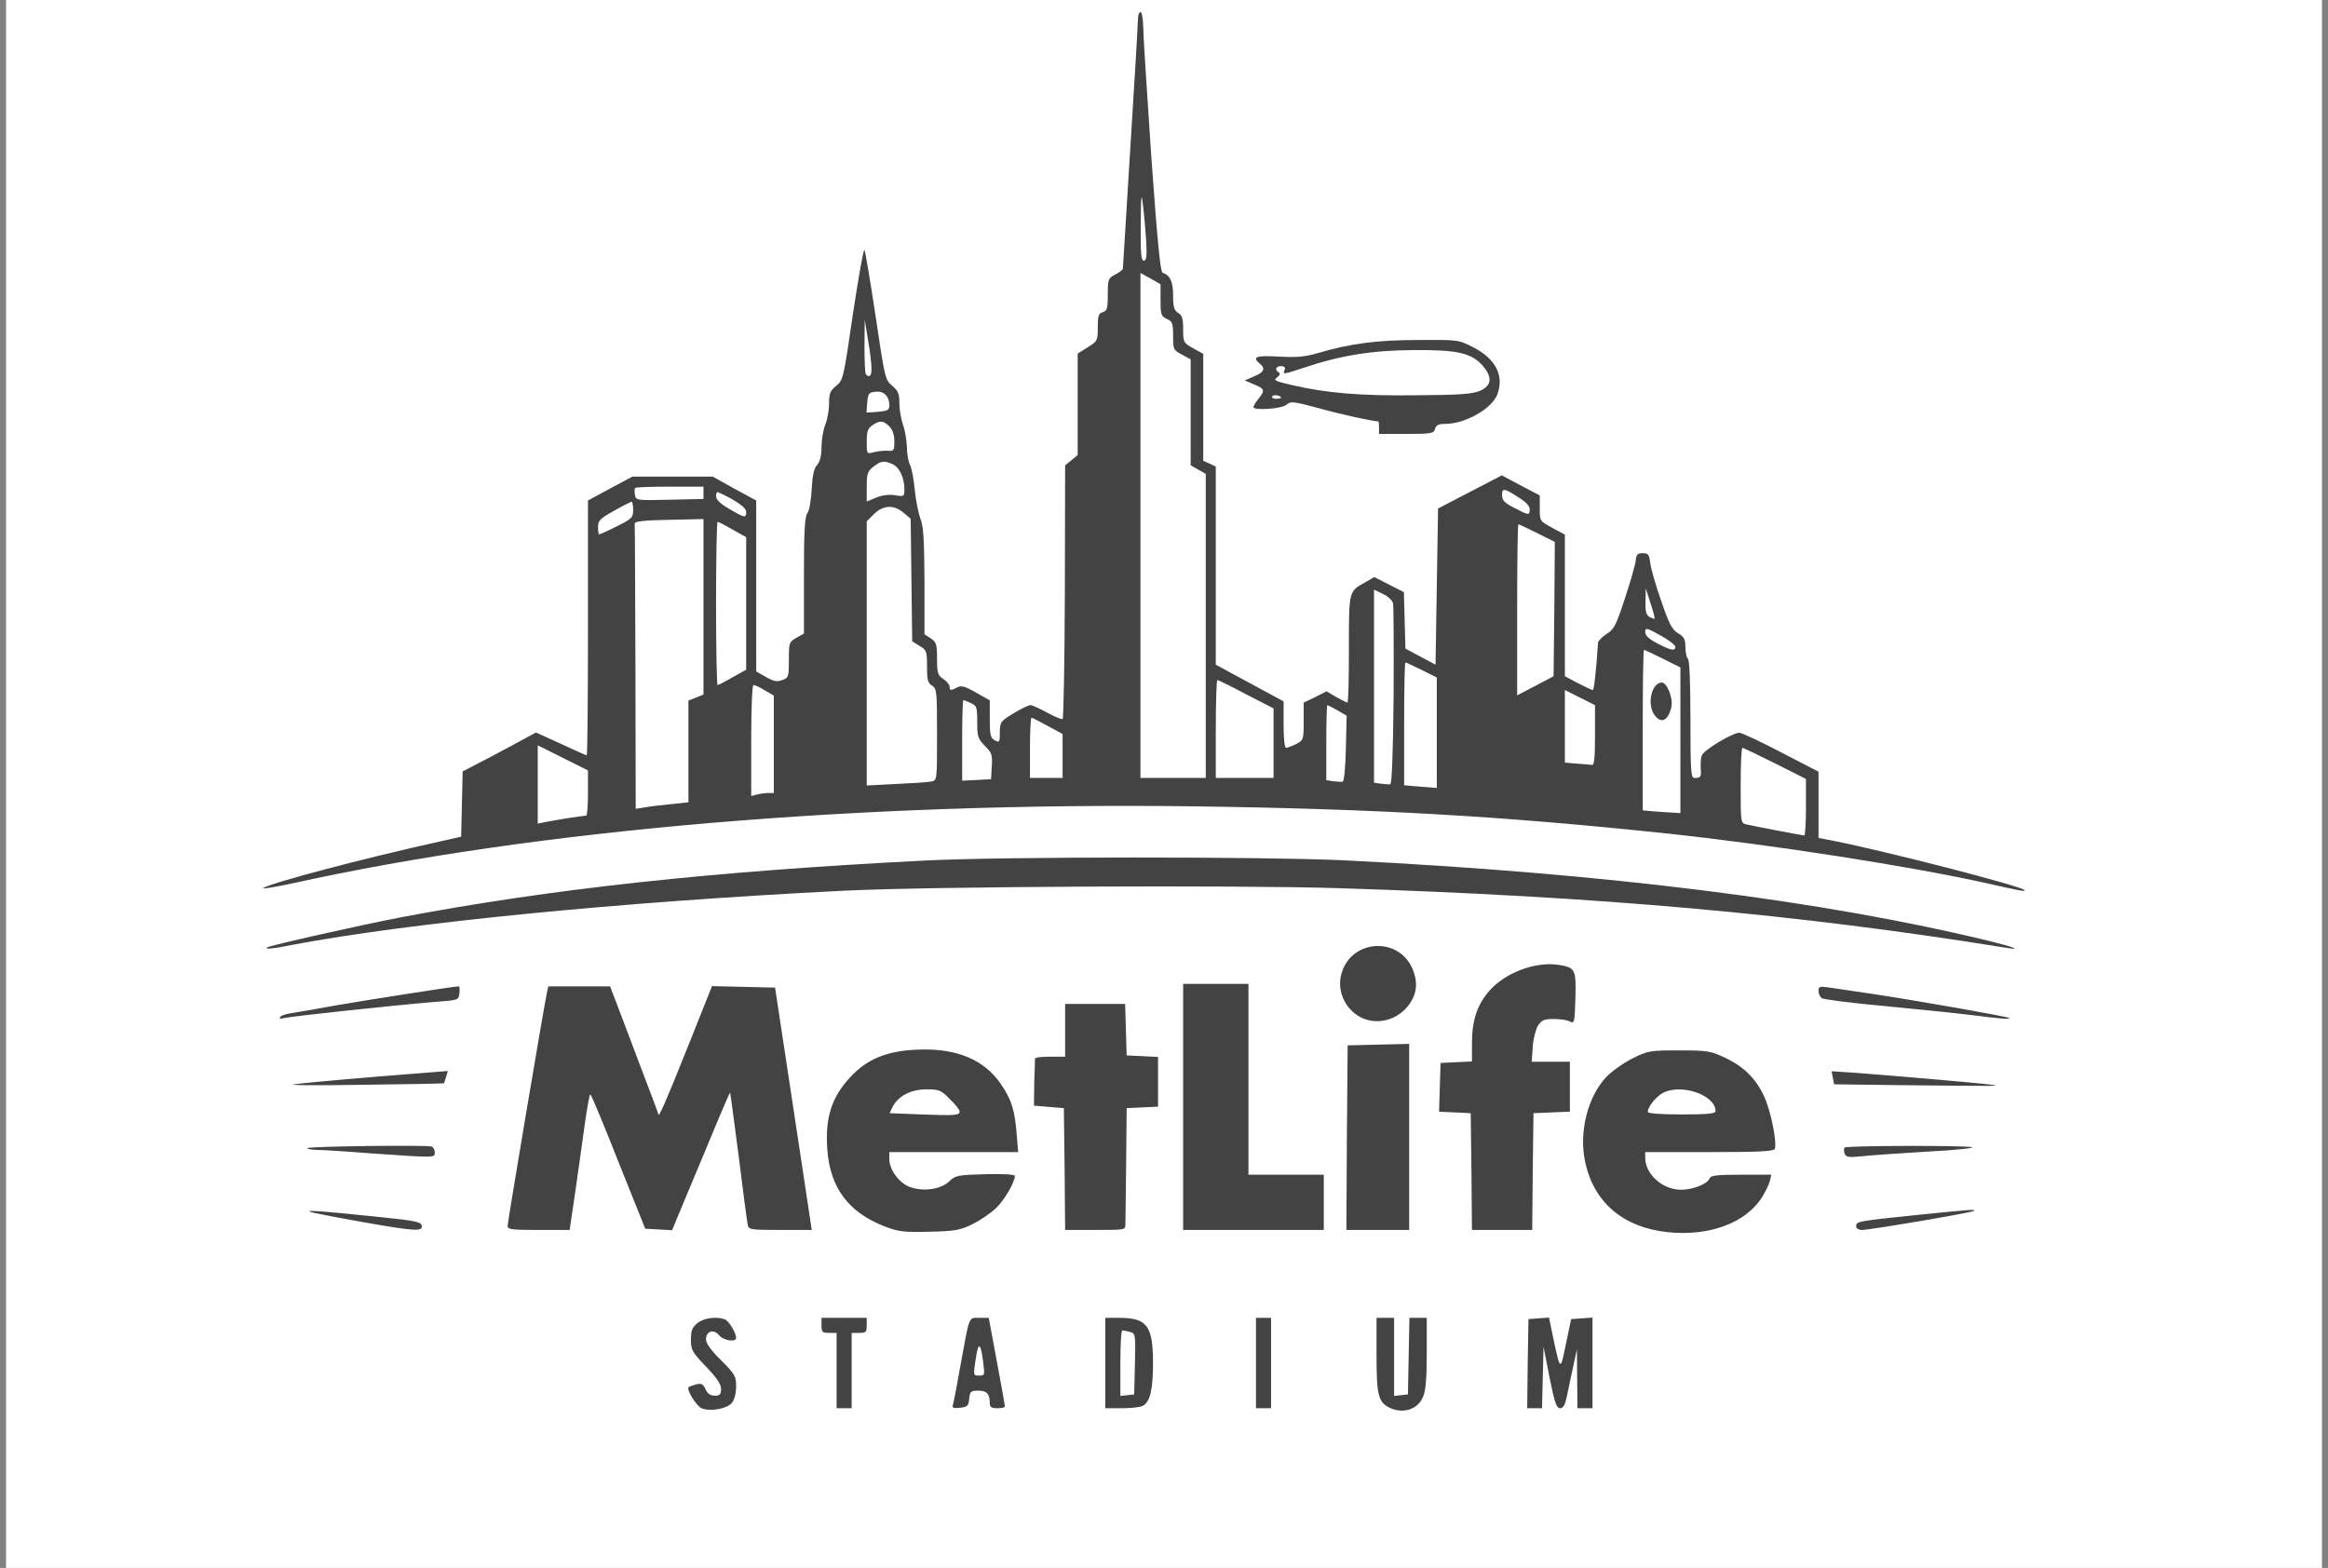 <?xml version="1.0" encoding="UTF-8"?>
<svg width="193px" height="130px" viewBox="0 0 193 130" version="1.1" xmlns="http://www.w3.org/2000/svg" xmlns:xlink="http://www.w3.org/1999/xlink">
    <rect x="0" y="0" width="193" height="130" fill="#808080" stroke="none"/>
    <!-- Generator: Sketch 61.2 (89653) - https://sketch.com -->
    <title>Metlife</title>
    <desc>Created with Sketch.</desc>
    <g id="Welcome" stroke="none" stroke-width="1" fill="none" fill-rule="evenodd">
        <g id="About" transform="translate(-262, -3445)" fill-rule="nonzero">
            <g id="Metlife" transform="translate(262, 3444.5)">
                <rect id="Rectangle-Copy-21" fill="#FFFFFF" x="0.5" y="0.5" width="192" height="130"></rect>
                <g id="MetLife-Stadium-Logo" transform="translate(21.796, 1.5)" fill="#434343">
                    <path d="M36.359,115.758 C35.943,115.571 35.089,114.218 35.297,114.009 C35.339,113.968 35.631,113.864 35.922,113.78 C36.359,113.676 36.484,113.739 36.692,114.176 C36.859,114.551 37.088,114.717 37.463,114.717 C37.879,114.717 37.983,114.613 37.983,114.155 C37.983,113.76 37.629,113.239 36.734,112.302 C35.589,111.115 35.485,110.928 35.485,110.074 C35.485,109.304 35.589,109.055 36.026,108.7 C36.568,108.263 37.609,108.138 38.296,108.388 C38.629,108.513 39.232,109.512 39.232,109.929 C39.232,110.304 38.17,110.158 37.817,109.7 C37.359,109.158 36.734,109.366 36.734,110.053 C36.734,110.366 37.15,110.969 37.983,111.781 C39.128,112.927 39.232,113.093 39.232,113.947 C39.232,114.53 39.087,115.05 38.878,115.321 C38.441,115.821 37.067,116.05 36.359,115.758 Z M93.364,115.696 C92.469,115.238 92.323,114.634 92.323,111.344 L92.323,108.263 L93.78,108.263 L93.78,114.738 L94.363,114.675 L94.926,114.613 L94.988,111.448 L95.05,108.263 L96.487,108.263 L96.487,111.178 C96.487,113.26 96.404,114.322 96.175,114.821 C95.738,115.883 94.488,116.258 93.364,115.696 L93.364,115.696 Z M47.561,112.635 L47.561,109.512 L46.936,109.512 C46.374,109.512 46.311,109.45 46.311,108.888 L46.311,108.263 L50.059,108.263 L50.059,108.888 C50.059,109.45 49.996,109.512 49.434,109.512 L48.81,109.512 L48.81,115.758 L47.561,115.758 L47.561,112.635 Z M57.221,115.404 C57.284,115.196 57.575,113.676 57.867,112.011 C58.595,108.013 58.491,108.263 59.407,108.263 L60.177,108.263 L60.844,111.865 C61.218,113.822 61.51,115.508 61.51,115.613 C61.51,115.696 61.239,115.758 60.885,115.758 C60.406,115.758 60.261,115.654 60.261,115.363 C60.261,114.572 60.031,114.301 59.324,114.301 C58.678,114.301 58.616,114.363 58.553,114.988 C58.491,115.571 58.408,115.654 57.804,115.717 C57.2,115.779 57.117,115.737 57.221,115.404 L57.221,115.404 Z M59.719,111.969 C59.511,110.282 59.303,110.199 59.095,111.678 C58.886,113.031 58.886,113.052 59.366,113.052 C59.844,113.052 59.844,113.01 59.719,111.969 Z M69.838,112.011 L69.838,108.263 L70.962,108.263 C73.314,108.263 73.793,108.909 73.793,112.073 C73.793,114.197 73.544,115.238 72.961,115.55 C72.752,115.675 71.961,115.758 71.212,115.758 L69.838,115.758 L69.838,112.011 Z M72.294,112.094 C72.357,109.616 72.336,109.554 71.878,109.429 C71.607,109.366 71.337,109.304 71.253,109.304 C71.149,109.304 71.087,110.532 71.087,112.031 L71.087,114.738 L71.67,114.675 L72.232,114.613 L72.294,112.094 Z M82.33,112.011 L82.33,108.263 L83.579,108.263 L83.579,115.758 L82.33,115.758 L82.33,112.011 Z M104.856,112.073 L104.919,108.367 L105.773,108.305 L106.626,108.242 L106.98,109.97 C107.563,112.698 107.563,112.698 108.021,110.449 L108.459,108.367 L109.354,108.305 L110.228,108.242 L110.228,115.758 L108.979,115.758 L108.958,113.322 L108.937,110.865 L108.646,112.219 C108.479,112.968 108.25,114.072 108.125,114.676 C107.959,115.487 107.813,115.758 107.542,115.758 C107.251,115.758 107.084,115.3 106.668,113.218 L106.168,110.657 L106.106,113.218 L106.043,115.758 L104.815,115.758 L104.856,112.073 Z M116.474,101.163 C112.747,100.768 110.291,98.665 109.604,95.251 C109.104,92.835 109.833,89.963 111.332,88.339 C111.79,87.839 112.768,87.152 113.538,86.756 C114.85,86.111 114.996,86.09 117.411,86.09 C119.722,86.09 120.014,86.132 121.159,86.673 C122.783,87.423 123.803,88.443 124.49,89.983 C125.031,91.191 125.531,93.731 125.343,94.251 C125.26,94.459 124.053,94.522 119.91,94.522 L114.6,94.522 L114.6,95.001 C114.6,96.354 116.037,97.645 117.578,97.645 C118.535,97.645 119.764,97.166 119.93,96.708 C120.034,96.458 120.492,96.396 122.553,96.396 L125.052,96.396 L124.927,96.937 C124.844,97.228 124.552,97.832 124.281,98.269 C122.928,100.393 119.93,101.517 116.474,101.163 L116.474,101.163 Z M120.43,91.128 C120.43,89.796 117.619,88.817 116.078,89.608 C115.496,89.921 114.808,90.774 114.808,91.191 C114.808,91.316 115.828,91.399 117.619,91.399 C119.764,91.399 120.43,91.336 120.43,91.128 Z M51.6,100.705 C48.56,99.539 47.019,97.499 46.79,94.293 C46.603,91.649 47.144,89.962 48.726,88.276 C50.101,86.798 51.745,86.132 54.244,86.027 C57.512,85.882 59.844,86.86 61.239,88.963 C62.072,90.212 62.343,91.087 62.488,93.023 L62.613,94.522 L51.933,94.522 L51.933,95.105 C51.933,95.959 52.682,97 53.536,97.374 C54.66,97.832 56.159,97.645 56.888,96.958 C57.408,96.458 57.596,96.416 59.907,96.354 C61.427,96.313 62.343,96.375 62.343,96.5 C62.322,97.041 61.489,98.478 60.781,99.165 C60.344,99.581 59.469,100.185 58.824,100.497 C57.804,100.997 57.367,101.08 55.264,101.122 C53.182,101.184 52.703,101.122 51.6,100.705 Z M57.762,91.149 C57.762,91.024 57.408,90.566 56.95,90.129 C56.222,89.38 56.055,89.317 55.014,89.317 C53.723,89.317 52.661,89.879 52.203,90.775 L51.953,91.295 L54.598,91.399 C57.387,91.503 57.762,91.482 57.762,91.149 L57.762,91.149 Z M8.419,100.351 C6.524,100.018 4.609,99.644 4.151,99.54 C3.173,99.29 4.338,99.352 9.773,99.914 C12.625,100.206 13.104,100.31 13.166,100.622 C13.27,101.122 12.604,101.08 8.419,100.351 Z M20.287,100.643 C20.287,100.31 23.264,82.655 23.534,81.364 L23.66,80.781 L28.781,80.781 L29.364,82.3 C29.677,83.112 30.572,85.486 31.342,87.526 C32.133,89.588 32.779,91.316 32.779,91.378 C32.799,91.732 33.382,90.4 35.215,85.819 L37.234,80.76 L39.857,80.822 L42.46,80.885 L43.834,89.942 C44.583,94.917 45.27,99.436 45.354,99.998 L45.499,100.976 L42.897,100.976 C40.357,100.976 40.274,100.955 40.19,100.518 C40.128,100.247 39.795,97.708 39.441,94.834 C39.066,91.982 38.754,89.608 38.733,89.588 C38.712,89.546 37.858,91.524 36.859,93.96 C35.839,96.375 34.777,98.957 34.465,99.685 L33.924,100.997 L32.799,100.935 L31.696,100.872 L29.468,95.313 C28.261,92.253 27.22,89.733 27.136,89.733 C27.074,89.733 26.866,90.92 26.657,92.398 C26.47,93.856 26.095,96.375 25.866,98.02 L25.429,100.976 L22.847,100.976 C20.62,100.976 20.287,100.935 20.287,100.643 L20.287,100.643 Z M66.465,95.938 L66.402,90.878 L65.153,90.774 L63.925,90.67 L63.946,88.796 C63.987,87.776 64.008,86.86 64.008,86.777 C64.008,86.673 64.57,86.61 65.258,86.61 L66.507,86.61 L66.507,82.238 L71.482,82.238 L71.545,84.383 L71.608,86.506 L72.919,86.569 L74.21,86.631 L74.21,90.754 L72.919,90.816 L71.608,90.878 L71.566,95.459 C71.545,97.978 71.503,100.247 71.503,100.518 C71.503,100.976 71.462,100.976 69.005,100.976 L66.507,100.976 L66.465,95.938 Z M76.292,90.774 L76.292,80.573 L81.705,80.573 L81.705,96.396 L87.951,96.396 L87.951,100.976 L76.292,100.976 L76.292,90.774 Z M89.866,93.335 L89.929,85.673 L92.49,85.611 L95.03,85.549 L95.03,100.976 L89.825,100.976 L89.866,93.335 Z M100.193,96.146 L100.131,91.295 L98.819,91.232 L97.507,91.17 L97.569,89.15 L97.632,87.131 L98.944,87.068 L100.235,87.006 L100.235,85.486 C100.235,83.591 100.672,82.3 101.671,81.155 C103.003,79.636 105.481,78.72 107.376,78.99 C108.812,79.219 108.875,79.344 108.812,81.78 C108.75,83.779 108.729,83.883 108.354,83.696 C108.146,83.571 107.542,83.487 107.022,83.487 C106.231,83.487 106.023,83.571 105.71,84.029 C105.523,84.341 105.315,85.132 105.273,85.799 L105.19,87.027 L108.354,87.027 L108.354,91.17 L106.855,91.232 L105.335,91.295 L105.273,96.146 L105.231,100.976 L100.235,100.976 L100.193,96.146 Z M132.089,100.664 C132.089,100.268 132.193,100.247 137.19,99.727 C141.541,99.29 141.999,99.248 141.853,99.394 C141.728,99.539 133.213,100.976 132.588,100.976 C132.276,100.976 132.089,100.851 132.089,100.664 Z M8.94,94.626 C6.879,94.459 4.817,94.335 4.38,94.335 C3.922,94.314 3.61,94.251 3.693,94.189 C3.839,94.043 13.603,93.918 13.999,94.064 C14.124,94.105 14.249,94.335 14.249,94.543 C14.249,95.001 14.395,95.001 8.94,94.626 Z M131.131,94.647 C131.048,94.459 131.069,94.23 131.131,94.147 C131.298,93.981 140.625,93.96 141.666,94.105 C142.062,94.168 140.438,94.355 138.023,94.48 C135.628,94.626 133.109,94.793 132.464,94.876 C131.464,94.98 131.235,94.938 131.131,94.647 Z M2.59,88.901 C3.631,88.755 8.627,88.318 13.499,87.943 L15.331,87.797 L15.186,88.297 C15.102,88.567 15.019,88.817 14.998,88.817 C14.998,88.838 11.938,88.9 8.211,88.942 C4.484,89.005 1.965,88.984 2.59,88.901 Z M134.983,88.963 L130.257,88.901 L130.153,88.359 L130.049,87.818 L131.964,87.943 C135.254,88.193 141.291,88.713 142.811,88.88 C144.456,89.067 144.581,89.067 134.983,88.963 L134.983,88.963 Z M91.282,83.467 C89.825,82.884 88.992,81.259 89.408,79.761 C90.178,76.867 94.176,76.596 95.321,79.365 C95.8,80.531 95.654,81.53 94.884,82.467 C93.968,83.55 92.531,83.945 91.282,83.467 Z M1.424,83.321 C1.487,83.217 1.882,83.071 2.319,83.009 C2.757,82.946 4.422,82.655 6.025,82.363 C8.524,81.926 15.852,80.781 16.227,80.781 C16.31,80.781 16.331,81.03 16.289,81.364 C16.227,81.926 16.206,81.926 14.249,82.071 C11.376,82.3 2.132,83.279 1.674,83.425 C1.445,83.487 1.341,83.446 1.424,83.321 Z M141.77,83.175 C140.625,83.029 137.398,82.696 134.587,82.426 C131.777,82.176 129.361,81.863 129.237,81.759 C129.091,81.655 128.966,81.385 128.966,81.156 C128.966,80.802 129.07,80.76 129.757,80.864 C130.173,80.927 131.839,81.177 133.442,81.406 C136.898,81.926 144.643,83.279 144.768,83.405 C144.914,83.529 144.039,83.467 141.77,83.175 L141.77,83.175 Z" id="Shape"></path>
                    <path d="M0.341,77.554 C0.487,77.408 8.086,75.701 11.334,75.076 C23.951,72.682 37.213,71.245 54.847,70.35 C61.197,70.017 83.079,70.017 89.617,70.329 C111.415,71.412 129.361,73.66 143.269,77.054 C145.226,77.533 145.851,77.804 144.477,77.575 C127.155,74.785 110.894,73.327 89.2,72.64 C80.56,72.37 55.285,72.495 48.185,72.848 C29.468,73.785 12.084,75.513 2.402,77.346 C0.758,77.679 0.154,77.72 0.341,77.554 L0.341,77.554 Z" id="Path"></path>
                    <path d="M0.029,72.64 C0.404,72.266 8.336,70.163 14.769,68.747 L16.435,68.372 L16.497,65.666 L16.56,62.959 L17.642,62.397 C18.225,62.105 19.6,61.377 20.682,60.794 L22.639,59.732 L24.7,60.669 C25.824,61.189 26.782,61.627 26.845,61.627 C26.907,61.627 26.949,56.88 26.949,51.05 L26.949,40.495 L28.802,39.495 L30.634,38.517 L37.296,38.517 L39.087,39.516 L40.898,40.495 L40.898,54.673 L41.71,55.131 C42.356,55.506 42.626,55.547 43.063,55.38 C43.584,55.193 43.605,55.11 43.605,53.715 C43.605,52.299 43.626,52.216 44.229,51.883 L44.854,51.529 L44.854,46.74 C44.854,42.993 44.916,41.848 45.145,41.535 C45.312,41.306 45.458,40.411 45.499,39.516 C45.562,38.392 45.687,37.809 45.957,37.538 C46.186,37.267 46.311,36.788 46.311,36.039 C46.311,35.456 46.457,34.623 46.623,34.207 C46.79,33.811 46.936,33.02 46.936,32.479 C46.936,31.625 47.019,31.396 47.539,30.98 C48.101,30.522 48.143,30.376 48.914,25.025 C49.372,22.027 49.788,19.633 49.871,19.716 C49.934,19.82 50.35,22.256 50.787,25.171 C51.558,30.334 51.579,30.48 52.161,30.979 C52.661,31.396 52.765,31.625 52.765,32.437 C52.765,32.978 52.911,33.79 53.078,34.248 C53.244,34.706 53.369,35.539 53.39,36.08 C53.39,36.642 53.515,37.288 53.64,37.538 C53.785,37.788 53.952,38.704 54.035,39.557 C54.118,40.411 54.327,41.493 54.493,41.951 C54.764,42.618 54.826,43.68 54.847,47.177 L54.847,51.591 L55.368,51.925 C55.826,52.237 55.888,52.404 55.888,53.611 C55.888,54.819 55.95,54.986 56.409,55.298 C56.7,55.485 56.929,55.777 56.929,55.922 C56.929,56.276 57.033,56.276 57.574,55.985 C57.908,55.818 58.22,55.902 59.115,56.422 L60.26,57.068 L60.26,58.608 C60.26,59.941 60.323,60.191 60.677,60.378 C61.072,60.586 61.093,60.545 61.093,59.712 C61.114,58.858 61.155,58.796 62.217,58.15 C62.842,57.775 63.466,57.463 63.633,57.463 C63.779,57.463 64.403,57.755 65.028,58.088 C65.631,58.421 66.214,58.671 66.298,58.608 C66.381,58.546 66.464,53.799 66.485,48.053 L66.507,37.58 L67.027,37.163 L67.548,36.726 L67.548,28.315 L68.38,27.794 C69.192,27.295 69.213,27.232 69.213,26.15 C69.213,25.192 69.276,24.984 69.63,24.88 C69.983,24.776 70.046,24.567 70.046,23.422 C70.046,22.152 70.067,22.069 70.67,21.757 C71.024,21.57 71.295,21.361 71.295,21.278 C71.295,21.194 71.586,16.635 71.92,11.139 C72.273,5.642 72.544,0.895 72.544,0.583 C72.544,0.25 72.648,0 72.752,0 C72.877,0 72.961,0.542 72.981,1.208 C72.981,1.853 73.294,6.704 73.648,11.951 C74.147,18.884 74.397,21.549 74.585,21.611 C75.209,21.819 75.459,22.34 75.459,23.485 C75.459,24.443 75.542,24.734 75.875,24.942 C76.209,25.15 76.292,25.421 76.292,26.295 C76.292,27.378 76.313,27.42 77.125,27.878 L77.957,28.336 L77.957,37.205 L78.478,37.434 L78.998,37.684 L78.998,54.111 L81.809,55.631 L84.62,57.151 L84.62,59.087 C84.62,60.274 84.703,61.002 84.828,61.002 C84.953,61.002 85.327,60.857 85.661,60.69 C86.264,60.378 86.285,60.315 86.285,58.816 L86.285,57.254 L87.243,56.797 L88.18,56.318 L88.992,56.797 C89.45,57.046 89.846,57.254 89.908,57.254 C89.991,57.254 90.033,55.256 90.033,52.82 C90.033,47.969 90.012,48.052 91.345,47.303 L92.136,46.845 L93.364,47.469 L94.592,48.094 L94.655,50.426 L94.718,52.778 L95.967,53.444 L97.216,54.111 L97.32,47.636 L97.424,41.161 L100.068,39.787 L102.712,38.412 L104.273,39.245 L105.856,40.078 L105.856,41.14 C105.856,42.202 105.856,42.202 106.897,42.764 L107.938,43.326 L107.938,55.068 L109.041,55.652 C109.645,55.964 110.186,56.213 110.249,56.213 C110.353,56.213 110.52,54.798 110.686,52.279 C110.707,52.133 111.019,51.8 111.415,51.55 C112.019,51.175 112.206,50.8 112.914,48.614 C113.372,47.24 113.768,45.845 113.809,45.491 C113.851,44.971 113.976,44.867 114.392,44.867 C114.85,44.867 114.934,44.971 115.017,45.699 C115.079,46.157 115.475,47.573 115.933,48.843 C116.578,50.738 116.828,51.217 117.328,51.508 C117.827,51.8 117.931,52.008 117.931,52.674 C117.931,53.112 118.036,53.549 118.14,53.611 C118.265,53.694 118.348,55.589 118.348,58.629 C118.348,62.814 118.389,63.501 118.66,63.501 C119.201,63.501 119.264,63.418 119.201,62.73 C119.181,62.356 119.201,61.877 119.285,61.648 C119.41,61.21 121.825,59.753 122.408,59.753 C122.595,59.753 124.156,60.482 125.864,61.377 L128.966,62.98 L128.966,68.476 L130.173,68.705 C134.483,69.559 145.663,72.432 146.017,72.786 C146.184,72.953 145.705,72.869 142.978,72.245 C136.628,70.829 125.156,69.039 116.37,68.102 C102.754,66.665 92.344,66.061 77.125,65.853 C49.559,65.499 22.556,67.789 2.527,72.224 C1.07,72.536 -0.054,72.724 0.029,72.64 L0.029,72.64 Z M127.925,65.936 L127.925,63.584 L125.364,62.293 C123.948,61.585 122.72,61.002 122.657,61.002 C122.574,61.002 122.512,62.397 122.512,64.125 C122.512,67.185 122.512,67.248 122.991,67.352 C123.407,67.456 127.404,68.226 127.779,68.268 C127.862,68.289 127.925,67.227 127.925,65.936 Z M25.283,66.832 C26.033,66.727 26.699,66.623 26.803,66.623 C26.886,66.623 26.949,65.791 26.949,64.75 L26.949,62.876 L24.867,61.835 L22.785,60.794 L22.785,67.29 L23.368,67.165 C23.68,67.102 24.534,66.956 25.283,66.832 L25.283,66.832 Z M117.515,60.377 L117.515,54.34 L116.058,53.611 C115.266,53.216 114.559,52.882 114.496,52.882 C114.434,52.882 114.392,55.88 114.392,59.524 L114.392,66.186 L115.287,66.269 C115.766,66.311 116.474,66.352 116.849,66.373 L117.515,66.415 L117.515,60.377 Z M33.882,65.666 L35.277,65.52 L35.277,57.088 L35.901,56.838 L36.526,56.588 L36.526,42.035 L33.674,42.098 C31.529,42.139 30.801,42.223 30.821,42.431 C30.842,42.556 30.863,47.948 30.884,54.361 L30.905,66.061 L31.696,65.936 C32.112,65.853 33.091,65.749 33.882,65.666 L33.882,65.666 Z M41.898,64.75 L42.356,64.75 L42.356,56.671 L41.606,56.234 C41.21,55.984 40.794,55.797 40.669,55.797 C40.565,55.797 40.482,57.65 40.482,60.398 L40.482,65 L40.961,64.875 C41.21,64.812 41.627,64.75 41.898,64.75 Z M97.32,59.753 L97.32,55.172 L96.071,54.548 C95.383,54.215 94.78,53.923 94.717,53.923 C94.655,53.923 94.613,56.213 94.613,59.003 L94.613,64.104 L95.509,64.187 C95.987,64.229 96.591,64.271 96.862,64.291 L97.32,64.333 L97.32,59.753 Z M55.43,63.792 C55.888,63.709 55.888,63.667 55.888,59.899 C55.888,56.338 55.867,56.089 55.472,55.839 C55.118,55.631 55.056,55.36 55.056,54.236 C55.056,52.986 55.014,52.882 54.431,52.549 L53.827,52.174 L53.765,47.094 L53.702,42.014 L53.119,41.515 C52.307,40.828 51.433,40.869 50.662,41.619 L50.059,42.223 L50.059,64.125 L52.516,64 C53.848,63.938 55.16,63.854 55.43,63.792 Z M93.739,56.713 C93.76,52.716 93.739,49.26 93.697,49.031 C93.635,48.781 93.26,48.427 92.844,48.239 L92.115,47.886 L92.115,63.896 L92.698,63.979 C93.01,64.021 93.364,64.042 93.468,64.021 C93.593,64 93.697,61.356 93.739,56.713 Z M89.783,61.065 L89.846,58.337 L89.096,57.9 C88.68,57.671 88.305,57.463 88.242,57.463 C88.201,57.463 88.159,58.858 88.159,60.565 L88.159,63.688 L88.742,63.771 C89.055,63.812 89.409,63.834 89.513,63.812 C89.637,63.792 89.741,62.668 89.783,61.065 L89.783,61.065 Z M60.427,62.543 C60.49,61.585 60.427,61.398 59.844,60.835 C59.282,60.252 59.22,60.086 59.22,58.858 C59.22,57.629 59.178,57.504 58.699,57.296 C58.408,57.15 58.116,57.046 58.075,57.046 C58.012,57.046 57.97,58.545 57.97,60.377 L57.97,63.729 L59.178,63.667 L60.365,63.604 L60.427,62.543 L60.427,62.543 Z M66.298,61.689 L66.298,59.857 L65.07,59.191 C64.383,58.816 63.779,58.504 63.717,58.504 C63.654,58.504 63.592,59.628 63.592,61.002 L63.592,63.5 L66.298,63.5 L66.298,61.689 Z M78.166,50.904 L78.166,38.288 L77.541,37.934 L76.916,37.58 L76.916,28.794 L76.188,28.398 C75.48,28.024 75.459,27.961 75.459,26.837 C75.459,25.796 75.396,25.65 74.939,25.442 C74.459,25.213 74.418,25.088 74.418,23.881 L74.418,22.569 L73.585,22.09 L72.752,21.632 L72.752,63.5 L78.166,63.5 L78.166,50.904 Z M83.787,60.627 L83.787,57.734 L81.518,56.567 C80.268,55.901 79.207,55.381 79.123,55.381 C79.061,55.381 78.998,57.213 78.998,59.441 L78.998,63.5 L83.787,63.5 L83.787,60.627 Z M110.436,59.961 L110.436,57.463 L109.187,56.838 L107.938,56.213 L107.938,62.23 L108.937,62.313 C109.479,62.355 110.041,62.397 110.186,62.418 C110.374,62.459 110.436,61.835 110.436,59.961 Z M107.064,49.509 L107.105,43.93 L105.648,43.201 C104.856,42.806 104.149,42.472 104.086,42.472 C104.024,42.472 103.982,45.658 103.982,49.551 L103.982,56.651 L105.502,55.86 L107.001,55.068 L107.064,49.509 Z M38.941,55.152 L40.065,54.527 L40.065,43.534 L38.941,42.91 C38.338,42.556 37.775,42.264 37.692,42.264 C37.629,42.264 37.567,45.304 37.567,49.03 C37.567,52.757 37.629,55.797 37.692,55.797 C37.775,55.797 38.337,55.506 38.941,55.152 Z M117.099,52.633 C117.099,52.487 116.537,52.049 115.849,51.675 C114.683,51.029 114.6,51.029 114.6,51.404 C114.6,51.696 114.913,51.987 115.6,52.341 C116.703,52.924 117.099,53.007 117.099,52.633 Z M115.037,49.01 L114.642,47.781 L114.621,48.864 C114.6,49.697 114.684,49.988 114.954,50.155 C115.162,50.259 115.35,50.321 115.371,50.301 C115.412,50.259 115.266,49.697 115.037,49.01 L115.037,49.01 Z M29.343,42.639 C30.592,42.014 30.696,41.91 30.696,41.286 C30.696,40.911 30.634,40.599 30.571,40.599 C30.509,40.599 29.843,40.932 29.114,41.348 C27.948,41.994 27.782,42.16 27.782,42.702 C27.782,43.035 27.823,43.305 27.886,43.305 C27.927,43.305 28.594,43.014 29.343,42.639 Z M40.065,41.431 C40.065,41.077 39.17,40.453 37.734,39.807 C37.629,39.766 37.567,39.912 37.567,40.141 C37.567,40.432 37.921,40.765 38.67,41.203 C39.961,41.952 40.065,41.973 40.065,41.431 L40.065,41.431 Z M105.023,41.223 C105.023,40.973 104.711,40.62 104.169,40.286 C102.879,39.454 102.733,39.433 102.733,40.057 C102.733,40.474 102.92,40.703 103.732,41.098 C104.94,41.744 105.023,41.744 105.023,41.223 Z M36.526,39.849 L36.526,39.349 L33.757,39.349 C32.216,39.349 30.925,39.391 30.863,39.454 C30.801,39.516 30.801,39.766 30.842,40.036 C30.925,40.495 30.988,40.495 33.736,40.432 L36.526,40.37 L36.526,39.849 L36.526,39.849 Z M52.391,40.057 C53.161,40.182 53.182,40.161 53.182,39.599 C53.182,38.621 52.786,37.767 52.224,37.496 C51.495,37.163 51.246,37.205 50.6,37.705 C50.121,38.079 50.059,38.288 50.059,39.349 L50.059,40.578 L50.829,40.265 C51.329,40.057 51.891,39.974 52.391,40.057 L52.391,40.057 Z M51.787,36.372 C52.307,36.414 52.349,36.372 52.349,35.602 C52.349,35.04 52.203,34.623 51.933,34.353 C51.433,33.853 51.142,33.832 50.517,34.27 C50.142,34.519 50.059,34.79 50.059,35.623 C50.059,36.643 50.059,36.643 50.642,36.497 C50.954,36.414 51.454,36.351 51.787,36.372 L51.787,36.372 Z M51.933,32.604 C51.933,31.854 51.475,31.396 50.788,31.48 C50.225,31.542 50.163,31.625 50.101,32.375 L50.038,33.208 L50.996,33.145 C51.808,33.062 51.933,32.999 51.933,32.604 Z M50.454,29.522 C50.454,29.148 50.33,28.086 50.163,27.17 L49.893,25.504 L49.872,27.711 C49.872,28.919 49.913,29.98 49.997,30.043 C50.288,30.355 50.475,30.147 50.454,29.522 Z M73.231,19.008 C73.169,18.113 73.065,16.781 72.961,16.031 C72.836,14.886 72.794,15.115 72.773,17.655 C72.752,20.008 72.815,20.612 73.023,20.612 C73.252,20.612 73.294,20.258 73.231,19.008 Z" id="Shape"></path>
                    <path d="M115.35,58.254 C114.725,57.359 115.142,55.589 115.974,55.589 C116.412,55.589 116.932,56.921 116.766,57.629 C116.495,58.774 115.891,59.045 115.35,58.254 Z M92.531,34.457 C92.531,34.165 92.51,33.936 92.469,33.936 C92.031,33.936 89.429,33.374 87.576,32.854 C85.411,32.271 85.203,32.25 84.849,32.562 C84.474,32.895 82.121,33.062 82.121,32.75 C82.121,32.645 82.309,32.354 82.538,32.062 C83.1,31.355 83.058,31.251 82.184,30.876 L81.393,30.543 L82.163,30.21 C83.017,29.856 83.141,29.564 82.642,29.148 C81.976,28.585 82.33,28.46 84.224,28.565 C85.682,28.648 86.389,28.585 87.389,28.294 C90.137,27.482 92.365,27.19 95.779,27.19 C99.09,27.169 99.131,27.169 100.339,27.794 C102.212,28.752 102.92,30.147 102.337,31.708 C101.879,32.895 99.672,34.144 98.028,34.144 C97.466,34.144 97.257,34.248 97.174,34.56 C97.07,34.935 96.883,34.977 94.801,34.977 L92.531,34.977 L92.531,34.457 Z M84.412,31.979 C84.412,31.792 83.787,31.688 83.683,31.854 C83.6,31.979 83.745,32.062 83.974,32.062 C84.224,32.062 84.412,32.021 84.412,31.979 Z M100.922,31.396 C101.859,30.959 101.942,30.314 101.172,29.377 C100.235,28.273 99.09,28.003 95.446,28.024 C91.969,28.044 89.346,28.461 86.327,29.481 C84.557,30.064 84.536,30.064 84.703,29.668 C84.786,29.46 84.682,29.356 84.412,29.356 C83.974,29.356 83.849,29.668 84.224,29.876 C84.349,29.981 84.307,30.126 84.078,30.293 C83.745,30.522 83.912,30.605 85.265,30.917 C88.222,31.604 91.032,31.833 95.654,31.771 C99.298,31.75 100.276,31.667 100.922,31.396 Z" id="Shape"></path>
                </g>
            </g>
        </g>
    </g>
</svg>